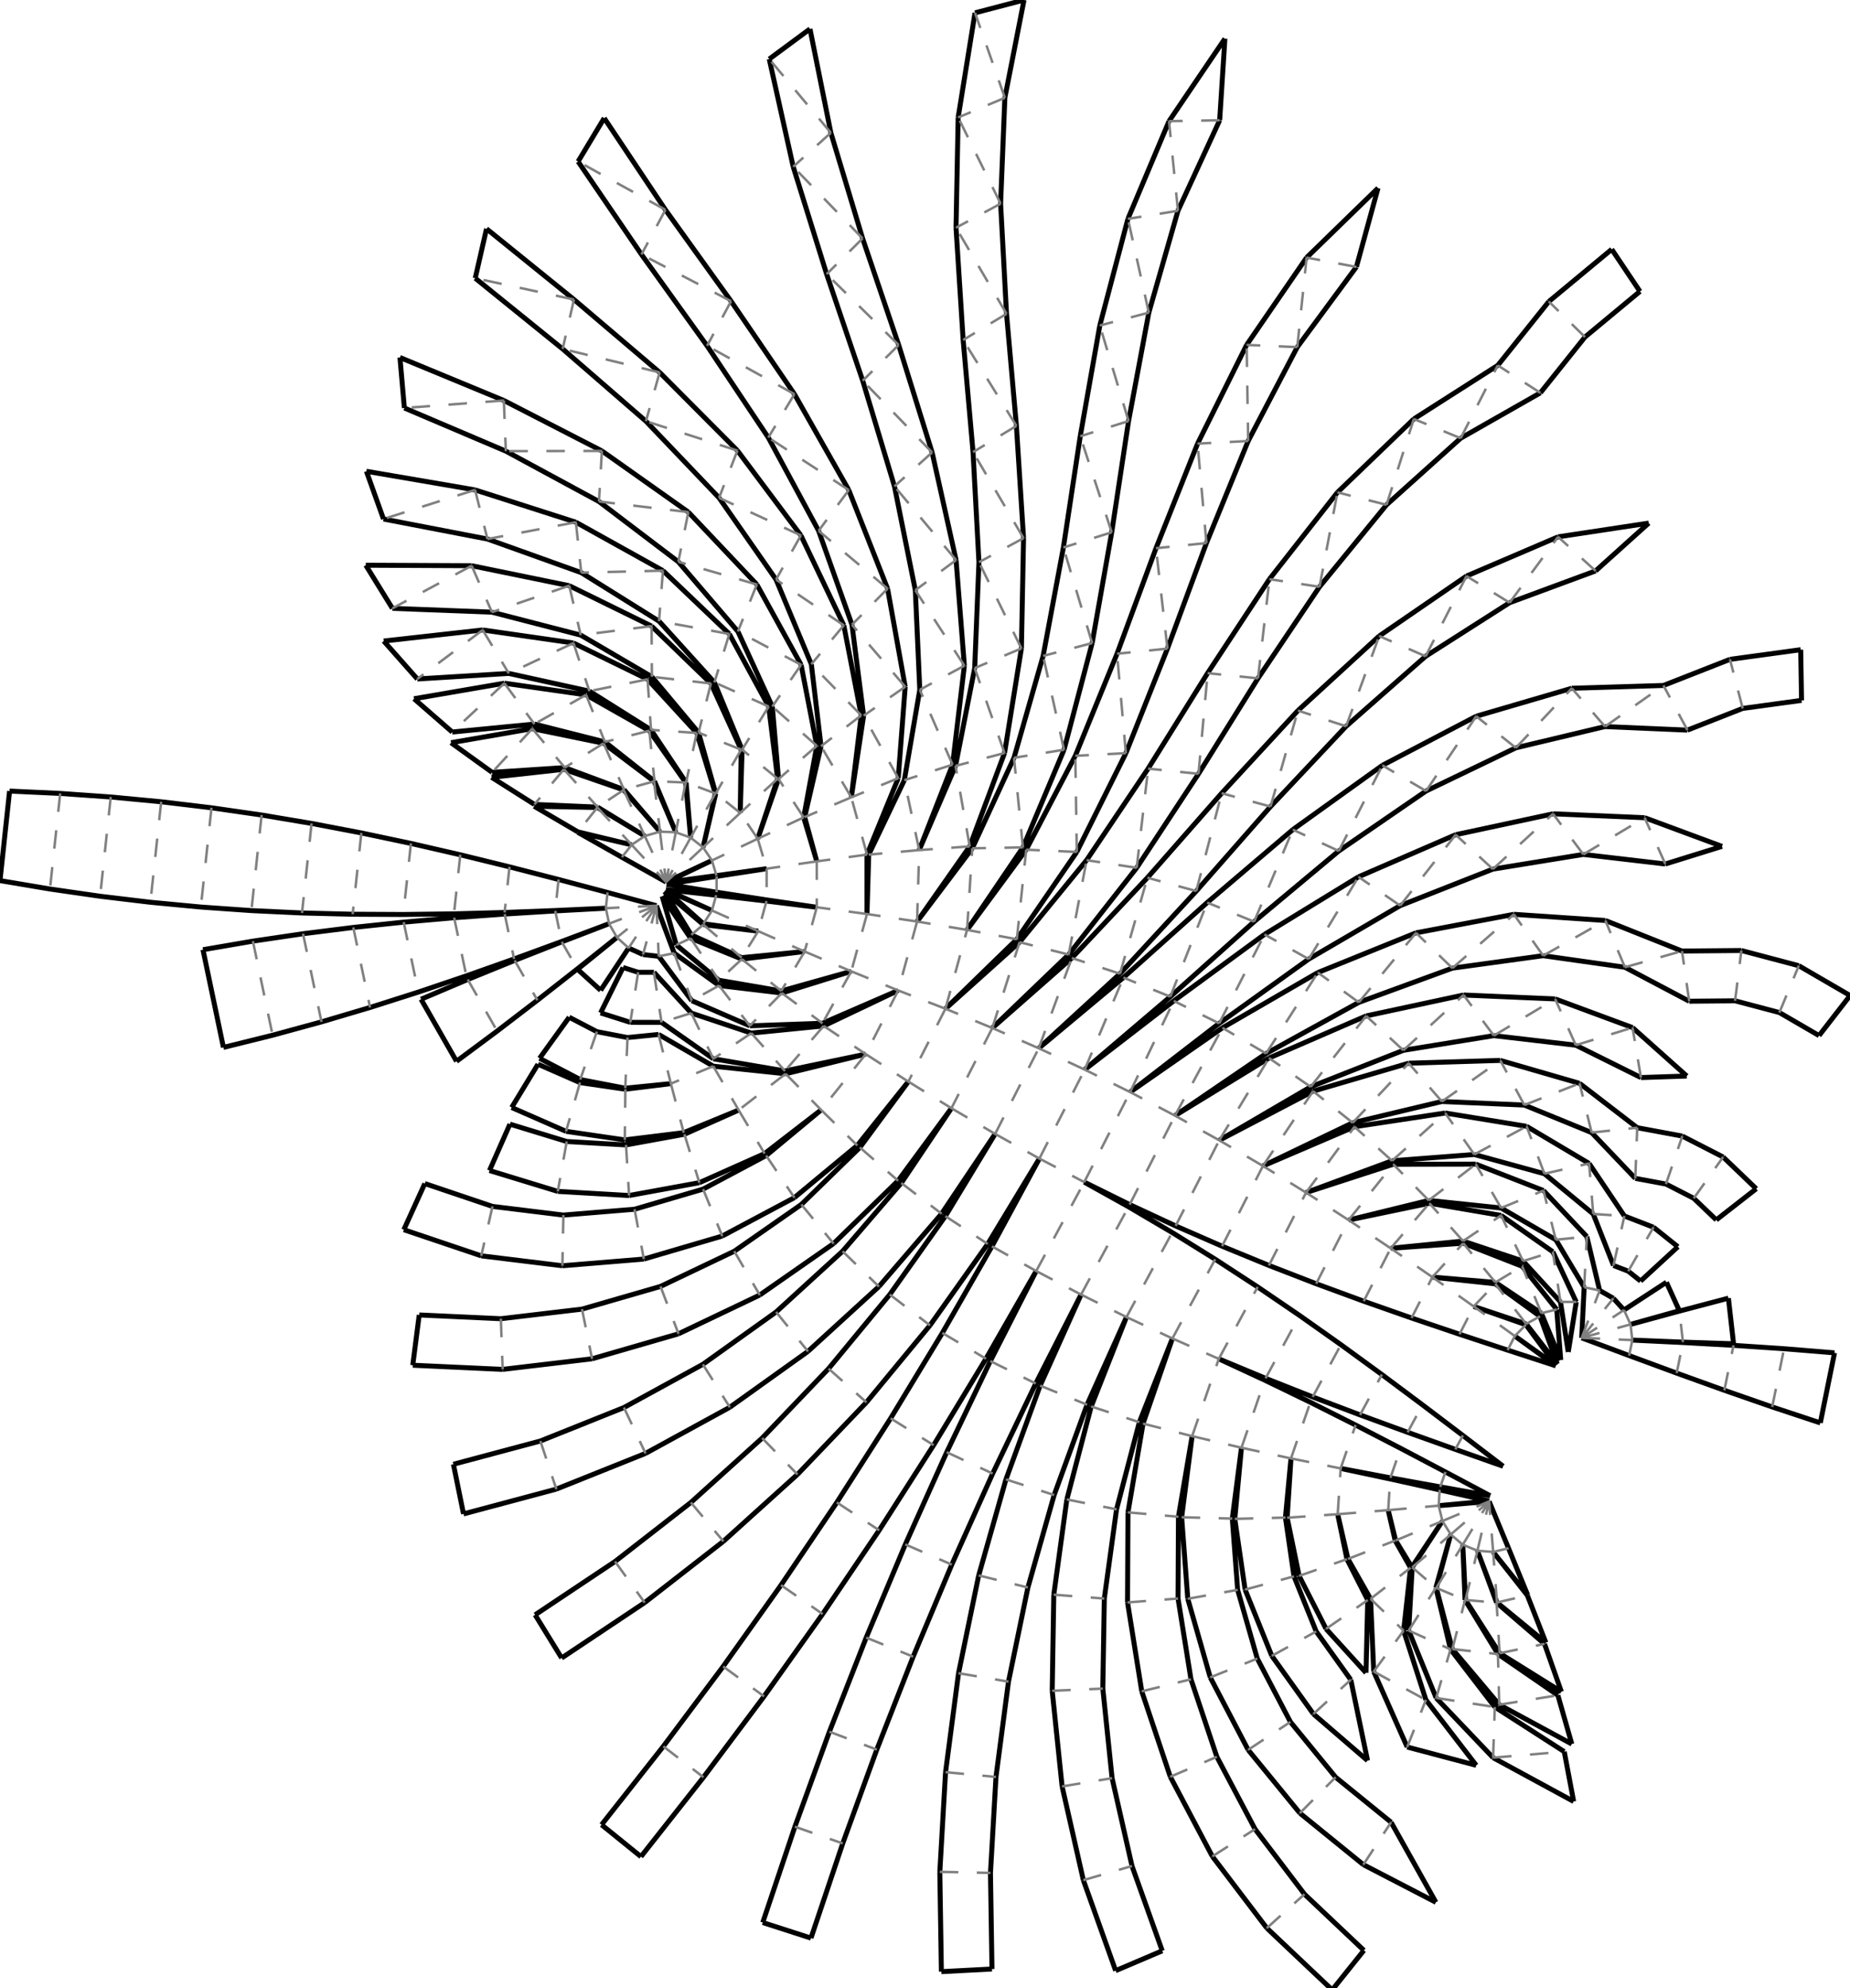 <?xml version="1.0"?>
<svg width="1146" height="1231" version="1.1" xmlns="http://www.w3.org/2000/svg" >
<defs>
<style type="text/css"><![CDATA[
.m {stroke:rgb(255,0,0);stroke-width:1.539;}
.v {stroke:rgb(0,0,255);stroke-width:1.539;}
.b {stroke:rgb(0,0,0);stroke-width:3.078;fill:white}
.n {stroke:rgb(128,128,128);stroke-width:1.539}
.t {stroke:rgb(0,128,0);stroke-width:1.539;}
.c {stroke:rgb(128,128,128);stroke-width:1.539;stroke-dasharray:11.46, 11.46;}
]]></style>
</defs>
<path fill="none" style="stroke:black;stroke-width:3.078;" d=" M 943.469 780.771 L 966.635 806.021 M 964.316 810.72 L 942.891 783.977 M 963.744 767.54 L 981.328 796.951 M 976.423 806.04 L 961.922 774.993 M 986.945 751.598 L 999.502 783.481 M 990.91 798.949 L 982.984 765.611 M 1024.28 759.806 L 1006.24 752.829 M 999.502 783.481 L 1008.63 787.013 M 1039.38 771.883 L 1024.28 759.806 M 1016.28 793.126 L 1039.38 771.883 M 1008.63 787.013 L 1016.28 793.126 M 1040.27 811.489 L 1032.28 793.879 M 1010.05 819.952 L 1040.27 811.489 M 1032.28 793.879 L 1006 811.037 M 1011.15 829.679 L 1042.51 830.938 M 1040.33 811.724 L 1010.05 819.952 M 1009.2 839.271 L 1038.64 850.13 M 1042.49 831.182 L 1011.15 829.679 M 946.153 987.751 L 924.952 960.831 M 924.952 960.831 L 946.362 987.585 M 946.362 987.585 L 934.469 958.542 M 927.069 992.218 L 915.192 960.075 M 915.192 960.075 L 927.318 992.125 M 907.536 990.588 L 906.14 956.35 M 906.14 956.35 L 907.802 990.577 M 889.456 983.02 L 898.676 950.017 M 898.676 950.017 L 889.712 983.091 M 864.541 953.728 L 874.586 970.25 M 874.586 970.25 L 893.526 941.693 M 893.526 941.693 L 874.809 970.396 M 859.929 934.949 L 864.541 953.728 M 891.822 922.418 L 861.177 915.653 M 895.387 911.308 L 867.621 896.681 M 861.316 914.961 L 892.196 920.561 M 906.185 888.719 L 881.173 869.764 M 871.974 886.772 L 901.529 897.329 M 904.123 826.055 L 933.928 835.884 M 912.902 808.826 L 945.404 819.683 M 945.233 820.18 L 912.902 808.826 M 926.325 793.95 L 954.8 813.013 M 953.975 814.955 L 926.242 794.828 M 929.858 747.893 L 963.744 767.54 M 961.922 774.993 L 929.86 752.491 M 956.713 726.692 L 986.945 751.598 M 982.984 765.611 L 956.133 737.093 M 985.953 701.203 L 1012.99 729.543 M 1006.24 752.829 L 984.396 720.318 M 1042.13 703.367 L 1014.2 698.182 M 1012.99 729.543 L 1032 733.072 M 1067.41 716.325 L 1042.13 703.367 M 1032 733.072 L 1049.21 741.892 M 1087.93 735.971 L 1067.41 716.325 M 1063.18 755.264 L 1087.93 735.971 M 1049.21 741.892 L 1063.18 755.264 M 1073.87 831.957 L 1070.68 803.729 M 1042.51 830.938 L 1073.87 831.957 M 1070.68 803.729 L 1040.33 811.724 M 1038.64 850.13 L 1068.17 860.763 M 1073.83 832.925 L 1042.49 831.182 M 956.765 1017.76 L 927.069 992.218 M 927.318 992.125 L 957.597 1016.97 M 957.597 1016.97 L 946.153 987.751 M 927.918 1024.04 L 907.536 990.588 M 907.802 990.577 L 928.952 1023.55 M 898.541 1021.12 L 889.456 983.02 M 889.712 983.091 L 899.676 1020.97 M 869.495 1009.55 L 873.786 970.619 M 874.809 970.396 L 872.617 1009.5 M 834.999 965.161 L 849.005 989.876 M 873.786 970.619 L 864.253 953.796 M 828.647 937.472 L 834.999 965.161 M 864.253 953.796 L 859.929 934.949 M 861.177 915.653 L 830.48 909.123 M 867.621 896.681 L 839.742 882.268 M 830.48 909.123 L 861.316 914.961 M 881.173 869.764 L 856.015 851.001 M 842.501 875.989 L 871.974 886.772 M 874.395 815.998 L 904.123 826.055 M 887.292 790.687 L 926.325 793.95 M 926.242 794.828 L 887.292 790.687 M 906.311 768.379 L 943.469 780.771 M 942.891 783.977 L 906.422 769.685 M 913.27 714.757 L 956.713 726.692 M 956.133 737.093 L 914.162 720.717 M 944.248 684.161 L 985.953 701.203 M 984.396 720.318 L 945.654 697.321 M 976.151 647.101 L 1016.5 667.141 M 1014.2 698.182 L 978.484 670.721 M 1006.55 598.846 L 1046.39 619.871 M 1016.5 667.141 L 1044.89 666.19 M 1044.89 666.19 L 1011.28 636.195 M 1078.71 588.478 L 1041.93 588.806 M 1046.39 619.871 L 1074.8 619.617 M 1114.27 597.885 L 1078.71 588.478 M 1074.8 619.617 L 1102.26 626.883 M 1146.07 616.357 L 1114.27 597.885 M 1126.83 641.151 L 1146.07 616.357 M 1102.26 626.883 L 1126.83 641.151 M 1068.17 860.763 L 1097.81 871.063 M 1105.14 835.021 L 1073.83 832.925 M 965.037 1049.57 L 927.918 1024.04 M 928.952 1023.55 L 967.197 1047.36 M 967.197 1047.36 L 956.765 1017.76 M 925.988 1056.85 L 898.541 1021.12 M 899.676 1020.97 L 928.724 1055.41 M 883.29 1052.44 L 869.495 1009.55 M 872.617 1009.5 L 889.642 1051.22 M 821.429 1008.45 L 846.178 1035.66 M 846.178 1035.66 L 847.254 990.617 M 849.005 989.876 L 850.97 1034.89 M 804.753 975.667 L 821.429 1008.45 M 847.254 990.617 L 834.374 965.297 M 797.339 939.642 L 804.753 975.667 M 834.374 965.297 L 828.647 937.472 M 799.712 902.939 L 797.339 939.642 M 839.742 882.268 L 811.704 868.169 M 856.015 851.001 L 830.648 832.523 M 813.152 864.874 L 842.501 875.989 M 844.781 805.608 L 874.395 815.998 M 861.479 772.836 L 906.311 768.379 M 906.422 769.685 L 861.479 772.836 M 885.051 743.196 L 929.858 747.893 M 929.86 752.491 L 885.445 744.937 M 893.184 681.959 L 944.248 684.161 M 945.654 697.321 L 895.211 689.09 M 925.384 641.178 L 976.151 647.101 M 978.484 670.721 L 929.386 656.519 M 955.942 591.679 L 1006.55 598.846 M 1011.28 636.195 L 963.346 618.448 M 980.823 528.99 L 1031.59 534.913 M 1041.93 588.806 L 994.45 569.888 M 994.239 449.831 L 1045.3 452.032 M 1031.59 534.913 L 1066.72 524.007 M 1066.72 524.007 L 1018.78 506.26 M 1071.63 408.222 L 1030.44 424.391 M 1045.3 452.032 L 1079.54 438.592 M 1115.47 402.24 L 1071.63 408.222 M 1115.98 433.619 L 1115.47 402.24 M 1079.54 438.592 L 1115.98 433.619 M 1127.61 880.931 L 1136.42 837.572 M 1097.81 871.063 L 1127.61 880.931 M 1136.42 837.572 L 1105.14 835.021 M 968.994 1084.47 L 925.988 1056.85 M 928.724 1055.41 L 973.671 1079.74 M 973.671 1079.74 L 965.037 1049.57 M 871.697 1081.61 L 914.467 1092.94 M 914.467 1092.94 L 883.29 1052.44 M 889.642 1051.22 L 924.906 1088.21 M 813.603 1061.15 L 847.142 1090.01 M 847.142 1090.01 L 836.758 1039.96 M 850.97 1034.89 L 871.697 1081.61 M 787.831 1025.18 L 813.603 1061.15 M 836.758 1039.96 L 815.335 1010.06 M 771.284 984.144 L 787.831 1025.18 M 815.335 1010.06 L 801.58 975.953 M 764.899 940.361 L 771.284 984.144 M 801.58 975.953 L 796.272 939.558 M 769.036 896.308 L 764.899 940.361 M 796.272 939.558 L 799.712 902.939 M 811.704 868.169 L 783.463 854.48 M 830.648 832.523 L 805.016 814.415 M 783.967 853.334 L 813.152 864.874 M 815.322 794.787 L 844.781 805.608 M 835.409 755.363 L 885.051 743.196 M 885.445 744.937 L 835.409 755.363 M 862.309 718.674 L 913.27 714.757 M 914.162 720.717 L 863.051 720.814 M 869.33 650.277 L 925.384 641.178 M 929.386 656.519 L 872.624 658.248 M 899.681 599.4 L 955.942 591.679 M 963.346 618.448 L 906.61 616.029 M 924.769 538.089 L 980.823 528.99 M 994.45 569.888 L 937.79 566.077 M 938.999 462.997 L 994.239 449.831 M 1018.78 506.26 L 962.049 503.841 M 935.138 373.136 L 988.409 353.462 M 1030.44 424.391 L 973.679 426.119 M 904.835 271.308 L 954.188 243.218 M 988.409 353.462 L 1021.31 323.878 M 1021.31 323.878 L 965.163 332.378 M 959.443 186.674 L 927.817 226.203 M 954.188 243.218 L 981.83 208.668 M 998.406 154.354 L 959.443 186.674 M 1015.88 180.419 L 998.406 154.354 M 981.83 208.668 L 1015.88 180.419 M 844.528 1154.44 L 889.474 1177.73 M 889.474 1177.73 L 861.724 1128.19 M 924.906 1088.21 L 974.813 1115.31 M 974.813 1115.31 L 968.994 1084.47 M 805.218 1122.54 L 844.528 1154.44 M 861.724 1128.19 L 827.366 1100.31 M 773.167 1083.36 L 805.218 1122.54 M 827.366 1100.31 L 799.352 1066.06 M 749.698 1038.5 L 773.167 1083.36 M 799.352 1066.06 L 778.84 1026.85 M 735.781 989.829 L 749.698 1038.5 M 778.84 1026.85 L 766.676 984.311 M 731.99 939.348 L 735.781 989.829 M 766.676 984.311 L 763.363 940.189 M 738.482 889.143 L 731.99 939.348 M 763.363 940.189 L 769.036 896.308 M 783.463 854.48 L 754.988 841.286 M 805.016 814.415 L 779.07 796.758 M 754.988 841.286 L 783.967 853.334 M 786.056 783.454 L 815.322 794.787 M 809.038 738.348 L 862.309 718.674 M 863.051 720.814 L 809.038 738.348 M 837.944 695.126 L 893.184 681.959 M 895.211 689.09 L 839.063 697.59 M 841.73 620.59 L 899.681 599.4 M 906.61 616.029 L 846.28 628.979 M 867.356 560.696 L 924.769 538.089 M 937.79 566.077 L 877.161 577.542 M 883.389 489.734 L 938.999 462.997 M 962.049 503.841 L 901.719 516.791 M 883.122 406.327 L 935.138 373.136 M 973.679 426.119 L 914.456 443.438 M 858.921 312.531 L 904.835 271.308 M 965.163 332.378 L 908.433 356.651 M 803.603 214.915 L 840.236 165.263 M 927.817 226.203 L 875.801 259.394 M 729.694 130.497 L 755.534 74.464 M 840.236 165.263 L 853.626 116.442 M 853.626 116.442 L 809.393 159.463 M 622.471 60.551 L 634.344 0 M 634.344 0 L 603.985 7.951 M 755.534 74.464 L 758.78 23.945 M 758.78 23.945 L 724.156 75.019 M 784.732 1193.7 L 825.247 1232 M 844.871 1207.51 L 808.084 1172.73 M 825.247 1232 L 844.871 1207.51 M 750.999 1149.31 L 784.732 1193.7 M 808.084 1172.73 L 777.455 1132.43 M 724.949 1100.02 L 750.999 1149.31 M 777.455 1132.43 L 753.802 1087.67 M 707.278 1047.14 L 724.949 1100.02 M 753.802 1087.67 L 737.757 1039.66 M 698.459 992.086 L 707.278 1047.14 M 737.757 1039.66 L 729.75 989.672 M 698.728 936.333 L 698.459 992.086 M 729.75 989.672 L 729.994 939.049 M 708.076 881.369 L 698.728 936.333 M 729.994 939.049 L 738.482 889.143 M 726.255 828.662 L 708.076 881.369 M 779.07 796.758 L 752.778 779.622 M 757.022 771.539 L 786.056 783.454 M 782.334 721.862 L 837.944 695.126 M 839.063 697.59 L 782.334 721.862 M 811.917 672.884 L 869.33 650.277 M 872.624 658.248 L 813.401 675.567 M 810.712 593.778 L 867.356 560.696 M 877.161 577.542 L 816.348 602.133 M 829.311 526.863 L 883.389 489.734 M 901.719 516.791 L 841.528 542.867 M 833.869 449.653 L 883.122 406.327 M 914.456 443.438 L 856.329 473.838 M 817.386 363.302 L 858.921 312.531 M 908.433 356.651 L 854.356 393.779 M 773.187 273.034 L 803.603 214.915 M 875.801 259.394 L 828.495 304.837 M 711.655 193.564 L 729.694 130.497 M 809.393 159.463 L 772.249 213.53 M 619.84 126.095 L 622.471 60.551 M 724.156 75.019 L 698.708 135.478 M 514.683 82.223 L 501.757 17.913 M 501.757 17.913 L 476.516 36.563 M 603.985 7.951 L 593.539 72.711 M 0 545.199 L 30.949 550.404 M 5.938 489.762 L 0 545.199 M 37.288 491.231 L 5.938 489.762 M 671.09 1164.03 L 691.095 1220.08 M 719.968 1207.78 L 701.227 1155.27 M 691.095 1220.08 L 719.968 1207.78 M 657.928 1105.99 L 671.09 1164.03 M 701.227 1155.27 L 688.895 1100.89 M 651.796 1046.8 L 657.928 1105.99 M 688.895 1100.89 L 683.151 1045.44 M 652.783 987.293 L 651.796 1046.8 M 683.151 1045.44 L 684.075 989.691 M 660.874 928.335 L 652.783 987.293 M 684.075 989.691 L 691.655 934.455 M 675.954 870.766 L 660.874 928.335 M 691.655 934.455 L 705.783 880.521 M 697.806 815.412 L 675.954 870.766 M 705.783 880.521 L 726.255 828.662 M 752.778 779.622 L 726.116 763.066 M 728.256 758.991 L 757.022 771.539 M 755.274 705.966 L 811.917 672.884 M 813.401 675.567 L 755.274 705.966 M 784.292 652.273 L 841.73 620.59 M 846.28 628.979 L 786.089 655.055 M 776.882 570.614 L 829.311 526.863 M 841.528 542.867 L 783.288 578.519 M 787.045 499.356 L 833.869 449.653 M 856.329 473.838 L 800.846 513.645 M 779.286 419.971 L 817.386 363.302 M 854.356 393.779 L 804.029 439.932 M 747.329 336.234 L 773.187 273.034 M 828.495 304.837 L 786.36 358.574 M 699.105 260.687 L 711.655 193.564 M 772.249 213.53 L 741.847 274.675 M 623.501 194.282 L 619.84 126.095 M 698.708 135.478 L 681.293 201.506 M 534.348 147.616 L 514.683 82.223 M 593.539 72.711 L 592.213 140.983 M 412.204 129.899 L 374.283 73.111 M 374.283 73.111 L 358.11 100.007 M 476.516 36.563 L 491.355 103.217 M 30.949 550.404 L 62.011 554.884 M 68.594 493.432 L 37.288 491.231 M 582.179 1158.89 L 583.143 1220.68 M 614.484 1219.05 L 613.556 1159.54 M 583.143 1220.68 L 614.484 1219.05 M 585.728 1097.18 L 582.179 1158.89 M 613.556 1159.54 L 616.973 1100.13 M 593.772 1035.91 L 585.728 1097.18 M 616.973 1100.13 L 624.719 1041.13 M 606.266 975.38 L 593.772 1035.91 M 624.719 1041.13 L 636.75 982.843 M 623.145 915.926 L 606.266 975.38 M 636.75 982.843 L 653.003 925.594 M 644.319 857.863 L 623.145 915.926 M 653.003 925.594 L 673.391 869.684 M 669.674 801.5 L 644.319 857.863 M 673.391 869.684 L 697.806 815.412 M 726.116 763.066 L 699.075 747.138 M 699.791 745.774 L 728.256 758.991 M 727.85 690.706 L 784.292 652.273 M 786.089 655.055 L 727.85 690.706 M 755.23 633.586 L 810.712 593.778 M 816.348 602.133 L 757.251 636.345 M 741.053 551.672 L 787.045 499.356 M 800.846 513.645 L 747.807 558.801 M 742.432 479.08 L 779.286 419.971 M 804.029 439.932 L 756.766 491.103 M 723.184 401.574 L 747.329 336.234 M 786.36 358.574 L 748.067 416.761 M 688.667 329.558 L 699.105 260.687 M 741.847 274.675 L 716.105 339.402 M 629.626 263.67 L 623.501 194.282 M 681.293 201.506 L 669.167 270.1 M 556.691 213.593 L 534.348 147.616 M 592.213 140.983 L 596.633 210.501 M 452.857 186.463 L 412.204 129.899 M 491.355 103.217 L 512.072 169.723 M 355.546 185.446 L 301.384 141.643 M 301.384 141.643 L 294.382 172.235 M 358.11 100.007 L 397.363 157.552 M 62.011 554.884 L 93.173 558.609 M 99.838 496.391 L 68.594 493.432 M 492.41 1130.95 L 472.491 1190.27 M 502.363 1199.9 L 522.036 1141.31 M 472.491 1190.27 L 502.363 1199.9 M 513.778 1072.14 L 492.41 1130.95 M 522.036 1141.31 L 543.141 1083.22 M 536.583 1013.87 L 513.778 1072.14 M 543.141 1083.22 L 565.666 1025.67 M 560.812 956.178 L 536.583 1013.87 M 565.666 1025.67 L 589.596 968.684 M 586.449 899.098 L 560.812 956.178 M 589.596 968.684 L 614.918 912.306 M 613.48 842.664 L 586.449 899.098 M 614.918 912.306 L 641.616 856.567 M 641.888 786.91 L 613.48 842.664 M 641.616 856.567 L 669.674 801.5 M 699.075 747.138 L 671.656 731.87 M 671.656 731.87 L 699.791 745.774 M 700.063 676.116 L 755.23 633.586 M 757.251 636.345 L 700.063 676.116 M 724.967 617.058 L 776.882 570.614 M 783.288 578.519 L 727.094 619.682 M 756.766 491.103 L 710.774 543.418 M 704.138 537.268 L 742.432 479.08 M 748.067 416.761 L 711.213 475.871 M 697.442 466.301 L 723.184 401.574 M 716.105 339.402 L 691.96 404.741 M 676.54 398.152 L 688.667 329.558 M 669.167 270.1 L 658.728 338.971 M 634.046 333.187 L 629.626 263.67 M 596.633 210.501 L 602.758 279.889 M 577.407 280.099 L 556.691 213.593 M 512.072 169.723 L 534.415 235.7 M 492.109 244.008 L 452.857 186.463 M 397.363 157.552 L 438.016 214.116 M 408.615 230.566 L 355.546 185.446 M 294.382 172.235 L 348.544 216.039 M 312.12 247.948 L 247.747 221.334 M 247.747 221.334 L 250.492 252.597 M 131 500.117 L 99.838 496.391 M 93.173 558.609 L 124.417 561.569 M 397.043 1149.47 L 435.784 1100.33 M 372.638 1129.74 L 397.043 1149.47 M 410.901 1081.2 L 372.638 1129.74 M 435.784 1100.33 L 473.306 1050.25 M 447.962 1031.74 L 410.901 1081.2 M 473.306 1050.25 L 509.588 999.271 M 483.798 981.389 L 447.962 1031.74 M 509.588 999.271 L 544.609 947.415 M 518.387 930.171 L 483.798 981.389 M 544.609 947.415 L 578.345 894.715 M 551.708 878.12 L 518.387 930.171 M 578.345 894.715 L 610.778 841.202 M 583.742 825.266 L 551.708 878.12 M 610.778 841.202 L 641.888 786.91 M 614.468 771.642 L 583.742 825.266 M 643.87 717.28 L 614.468 771.642 M 727.094 619.682 L 671.928 662.213 M 671.928 662.213 L 724.967 617.058 M 747.807 558.801 L 695.892 605.245 M 693.79 602.842 L 741.053 551.672 M 711.213 475.871 L 673.112 532.539 M 667.04 527.445 L 697.442 466.301 M 691.96 404.741 L 666.102 467.941 M 659.125 464.18 L 676.54 398.152 M 658.728 338.971 L 646.178 406.094 M 632.72 401.46 L 634.046 333.187 M 602.758 279.889 L 606.419 348.076 M 592.247 346.753 L 577.407 280.099 M 534.415 235.7 L 554.079 301.093 M 525.784 303.413 L 492.109 244.008 M 438.016 214.116 L 475.937 270.904 M 456.798 278.954 L 408.615 230.566 M 348.544 216.039 L 400.129 260.781 M 372.848 279.175 L 312.12 247.948 M 250.492 252.597 L 313.337 279.308 M 294.272 303.303 L 226.965 291.781 M 226.965 291.781 L 237.555 321.324 M 162.062 504.597 L 131 500.117 M 124.417 561.569 L 155.723 563.77 M 125.736 587.986 L 138.406 648.477 M 156.667 582.678 L 125.736 587.986 M 138.406 648.477 L 168.867 640.925 M 347.927 1026.5 L 399.345 992.213 M 331.479 999.776 L 347.927 1026.5 M 380.989 966.757 L 331.479 999.776 M 399.345 992.213 L 448.122 954.26 M 427.958 930.211 L 380.989 966.757 M 448.122 954.26 L 493.999 912.848 M 472.133 890.335 L 427.958 930.211 M 493.999 912.848 L 536.731 868.198 M 513.281 847.341 L 472.133 890.335 M 536.731 868.198 L 576.091 820.548 M 551.18 801.459 L 513.281 847.341 M 576.091 820.548 L 611.867 770.153 M 585.63 752.932 L 551.18 801.459 M 611.867 770.153 L 643.87 717.28 M 616.445 702.021 L 585.63 752.932 M 695.892 605.245 L 643.463 648.996 M 643.463 648.996 L 693.79 602.842 M 710.774 543.418 L 663.95 593.122 M 662.003 591.004 L 704.138 537.268 M 666.102 467.941 L 635.687 526.06 M 633.678 524.639 L 659.125 464.18 M 646.178 406.094 L 628.139 469.161 M 622.274 466.22 L 632.72 401.46 M 606.419 348.076 L 603.788 413.62 M 597.394 412.147 L 592.247 346.753 M 554.079 301.093 L 567.006 365.403 M 549.823 364.446 L 525.784 303.413 M 475.937 270.904 L 507.098 328.627 M 496.117 331.46 L 456.798 278.954 M 400.129 260.781 L 445.442 308.212 M 426.408 317.046 L 372.848 279.175 M 313.337 279.308 L 371.039 310.507 M 356.741 323.316 L 294.272 303.303 M 237.555 321.324 L 301.968 333.728 M 292.183 350.245 L 226.587 349.941 M 226.587 349.941 L 243.076 376.644 M 193.011 509.802 L 162.062 504.597 M 155.723 563.77 L 187.073 565.238 M 187.714 578.095 L 156.667 582.678 M 168.867 640.925 L 199.144 632.664 M 287.136 937.295 L 344.632 921.941 M 280.868 906.543 L 287.136 937.295 M 334.735 892.159 L 280.868 906.543 M 344.632 921.941 L 399.882 899.825 M 386.495 871.44 L 334.735 892.159 M 399.882 899.825 L 452.092 871.265 M 435.409 844.683 L 386.495 871.44 M 452.092 871.265 L 500.514 836.67 M 480.774 812.272 L 435.409 844.683 M 500.514 836.67 L 544.455 796.535 M 521.941 774.671 L 480.774 812.272 M 544.455 796.535 L 583.284 751.437 M 558.318 732.42 L 521.941 774.671 M 583.284 751.437 L 616.445 702.021 M 589.385 686.124 L 558.318 732.42 M 663.95 593.122 L 614.697 636.447 M 614.697 636.447 L 662.003 591.004 M 673.112 532.539 L 631.577 583.31 M 629.896 581.512 L 667.04 527.445 M 628.139 469.161 L 602.299 525.194 M 600.695 524.027 L 622.274 466.22 M 603.788 413.62 L 591.915 474.171 M 590.081 473.416 L 597.394 412.147 M 567.006 365.403 L 569.772 427.045 M 560.739 425.177 L 549.823 364.446 M 507.098 328.627 L 527.762 386.768 M 522.7 387.144 L 496.117 331.46 M 445.442 308.212 L 480.742 358.82 M 468.827 361.857 L 426.408 317.046 M 371.039 310.507 L 420.192 347.808 M 410.67 353.299 L 356.741 323.316 M 301.968 333.728 L 360.062 354.524 M 352.633 362.624 L 292.183 350.245 M 243.076 376.644 L 304.734 379.009 M 299.034 390.026 L 237.711 396.872 M 237.711 396.872 L 258.513 420.371 M 223.838 515.684 L 193.011 509.802 M 187.073 565.238 L 218.446 566.019 M 218.854 574.193 L 187.714 578.095 M 199.144 632.664 L 229.233 623.741 M 255.684 845.238 L 311.379 847.804 M 259.686 814.111 L 255.684 845.238 M 310.256 816.441 L 259.686 814.111 M 311.379 847.804 L 366.747 841.262 M 360.53 810.501 L 310.256 816.441 M 366.747 841.262 L 420.31 825.786 M 409.164 796.449 L 360.53 810.501 M 420.31 825.786 L 470.636 801.79 M 454.858 774.661 L 409.164 796.449 M 470.636 801.79 L 516.379 769.915 M 496.392 745.719 L 454.858 774.661 M 516.379 769.915 L 556.318 731.014 M 532.656 710.397 L 496.392 745.719 M 556.318 731.014 L 589.385 686.124 M 562.681 669.639 L 532.656 710.397 M 631.577 583.31 L 585.663 624.533 M 585.663 624.533 L 629.896 581.512 M 635.687 526.06 L 599.053 575.713 M 599.053 575.713 L 633.678 524.639 M 591.915 474.171 L 569.394 526.302 M 569.394 526.302 L 590.081 473.416 M 569.772 427.045 L 560.203 483.021 M 556.415 481.8 L 560.739 425.177 M 527.762 386.768 L 534.973 443.096 M 533.5 442.895 L 522.7 387.144 M 480.742 358.82 L 502.589 411.237 M 496.247 411.585 L 468.827 361.857 M 420.192 347.808 L 457.099 390.967 M 451.775 392.482 L 410.67 353.299 M 360.062 354.524 L 408.238 384.589 M 403.616 387.634 L 352.633 362.624 M 304.734 379.009 L 359.721 393.197 M 355.243 398.112 L 299.034 390.026 M 258.513 420.371 L 315.196 416.928 M 312.45 422.983 L 256.484 432.608 M 256.484 432.608 L 280.149 453.221 M 254.542 522.179 L 223.838 515.684 M 218.446 566.019 L 249.83 566.174 M 250.066 570.913 L 218.854 574.193 M 229.233 623.741 L 259.137 614.22 M 250.152 761.333 L 298.121 777.509 M 263.15 732.767 L 250.152 761.333 M 305.076 746.906 L 263.15 732.767 M 298.121 777.509 L 348.37 783.655 M 348.995 752.277 L 305.076 746.906 M 348.37 783.655 L 398.824 779.516 M 393.094 748.66 L 348.995 752.277 M 398.824 779.516 L 447.4 765.264 M 435.55 736.203 L 393.094 748.66 M 447.4 765.264 L 492.092 741.487 M 474.613 715.422 L 435.55 736.203 M 492.092 741.487 L 531.055 709.168 M 508.668 687.173 L 474.613 715.422 M 531.055 709.168 L 562.681 669.639 M 602.299 525.194 L 568.101 570.529 M 568.101 570.529 L 600.695 524.027 M 560.203 483.021 L 538.137 529.123 M 537.067 529.107 L 556.415 481.8 M 534.973 443.096 L 527.348 493.635 M 527.348 493.635 L 533.5 442.895 M 502.589 411.237 L 508.597 461.994 M 505.996 461.758 L 496.247 411.585 M 457.099 390.967 L 478.424 437.416 M 476.159 437.401 L 451.775 392.482 M 408.238 384.589 L 442.543 422.477 M 440.378 423.143 L 403.616 387.634 M 359.721 393.197 L 403.83 419.017 M 401.156 420.567 L 355.243 398.112 M 315.196 416.928 L 365.115 427.902 M 363.049 430.201 L 312.45 422.983 M 280.149 453.221 L 331.021 448.282 M 329.763 451.106 L 279.402 459.828 M 279.402 459.828 L 304.864 478.176 M 285.128 529.21 L 254.542 522.179 M 249.83 566.174 L 281.211 565.781 M 281.331 568.179 L 250.066 570.913 M 259.137 614.22 L 288.871 604.178 M 260.822 618.656 L 282.794 657.061 M 289.723 606.422 L 260.822 618.656 M 282.794 657.061 L 307.988 638.347 M 303.213 724.686 L 345.53 737.608 M 315.883 695.974 L 303.213 724.686 M 351.06 706.715 L 315.883 695.974 M 345.53 737.608 L 389.703 740.167 M 387.778 708.842 L 351.06 706.715 M 389.703 740.167 L 433.229 732.22 M 423.96 702.236 L 387.778 708.842 M 433.229 732.22 L 473.647 714.215 M 457.557 687.27 L 423.96 702.236 M 473.647 714.215 L 508.668 687.173 M 536.31 652.624 L 486.669 664.791 M 486.274 663.05 L 536.31 652.624 M 556.397 613.2 L 510.24 635.151 M 509.502 633.525 L 556.397 613.2 M 538.137 529.123 L 537.062 565.887 M 498.457 505.891 L 505.964 533.289 M 508.597 461.994 L 498.457 505.891 M 497.842 506.067 L 505.996 461.758 M 478.424 437.416 L 482.274 482.305 M 481.705 482.111 L 476.159 437.401 M 442.543 422.477 L 459.712 464.13 M 459.111 464.116 L 440.378 423.143 M 403.83 419.017 L 432.73 453.58 M 431.602 453.776 L 401.156 420.567 M 365.115 427.902 L 403.257 451.88 M 402.245 452.414 L 363.049 430.201 M 331.021 448.282 L 374.695 459.343 M 373.896 460.164 L 329.763 451.106 M 304.864 478.176 L 349.821 475.243 M 349.314 476.27 L 304.537 481.249 M 304.537 481.249 L 331.056 498.033 M 315.609 536.685 L 285.128 529.21 M 281.211 565.781 L 312.583 564.932 M 312.631 565.9 L 281.331 568.179 M 288.871 604.178 L 318.455 593.704 M 318.799 594.611 L 289.723 606.422 M 307.988 638.347 L 332.906 619.268 M 316.949 685.672 L 350.641 700.424 M 333.259 658.86 L 316.949 685.672 M 359.281 670.254 L 333.259 658.86 M 350.641 700.424 L 387.034 705.744 M 387.391 674.362 L 359.281 670.254 M 387.034 705.744 L 423.539 701.252 M 415.586 670.893 L 387.391 674.362 M 423.539 701.252 L 457.557 687.27 M 486.669 664.791 L 441.861 660.093 M 441.859 655.496 L 486.274 663.05 M 510.24 635.151 L 465.408 639.607 M 464.476 635.105 L 509.502 633.525 M 527.334 601.357 L 484.328 614.784 M 483.956 613.528 L 527.334 601.357 M 537.062 565.887 L 537.067 529.107 M 505.964 533.289 L 497.842 506.067 M 482.274 482.305 L 469.381 519.291 M 469.381 519.291 L 481.705 482.111 M 459.712 464.13 L 458.537 503.282 M 458.537 503.282 L 459.111 464.116 M 432.73 453.58 L 443.381 491.273 M 443.122 491.213 L 431.602 453.776 M 403.257 451.88 L 425.004 484.459 M 424.738 484.481 L 402.245 452.414 M 374.695 459.343 L 405.42 483.637 M 405.175 483.741 L 373.896 460.164 M 349.821 475.243 L 386.536 488.889 M 386.335 489.063 L 349.314 476.27 M 331.056 498.033 L 370.189 499.703 M 370.051 499.931 L 330.889 499.166 M 330.889 499.166 L 357.969 515.028 M 346.003 544.503 L 315.609 536.685 M 312.583 564.932 L 343.944 563.729 M 343.956 563.973 L 312.631 565.9 M 318.455 593.704 L 347.92 582.899 M 348.007 583.127 L 318.799 594.611 M 332.906 619.268 L 357.609 599.911 M 334.229 655.233 L 359.424 668.357 M 352.598 629.787 L 334.229 655.233 M 369.748 638.72 L 352.598 629.787 M 359.424 668.357 L 387.32 673.727 M 388.735 642.375 L 369.748 638.72 M 387.32 673.727 L 415.586 670.893 M 407.975 640.446 L 388.735 642.375 M 441.861 660.093 L 407.975 640.446 M 409.798 632.994 L 441.859 655.496 M 465.408 639.607 L 428.251 627.216 M 428.529 619.548 L 464.476 635.105 M 484.328 614.784 L 445.433 610.159 M 445.351 606.903 L 483.956 613.528 M 498.446 589.093 L 459.558 593.787 M 459.463 592.91 L 498.446 589.093 M 505.96 561.697 L 474.812 557.857 M 474.906 557.157 L 505.96 561.697 M 443.82 542.114 L 474.909 537.821 M 443.381 491.273 L 435.532 524.629 M 435.532 524.629 L 443.122 491.213 M 425.004 484.459 L 427.813 518.61 M 427.813 518.61 L 424.738 484.481 M 405.42 483.637 L 418.615 515.262 M 418.615 515.262 L 405.175 483.741 M 386.536 488.889 L 408.832 514.91 M 408.832 514.91 L 386.335 489.063 M 370.189 499.703 L 399.417 517.59 M 399.417 517.59 L 370.051 499.931 M 357.969 515.028 L 391.286 523.04 M 391.286 523.04 L 357.908 515.287 M 357.908 515.287 L 385.229 530.73 M 376.337 552.553 L 346.003 544.503 M 343.944 563.729 L 375.294 562.286 M 375.294 562.286 L 343.956 563.973 M 347.92 582.899 L 377.301 571.867 M 377.301 571.867 L 348.007 583.127 M 357.609 599.911 L 382.162 580.364 M 357.761 600.101 L 372.067 613.11 M 382.162 580.364 L 357.761 600.101 M 372.067 613.11 L 389.404 586.949 M 372.031 627.106 L 390.461 632.956 M 385.966 598.985 L 372.031 627.106 M 395.296 601.947 L 385.966 598.985 M 390.461 632.956 L 409.798 632.994 M 405.084 601.966 L 395.296 601.947 M 428.251 627.216 L 405.084 601.966 M 408.05 592.074 L 428.529 619.548 M 445.433 610.159 L 417.641 590.114 M 418.962 585.043 L 445.351 606.903 M 459.558 593.787 L 427.818 580.873 M 428.234 578.805 L 459.463 592.91 M 469.697 576.505 L 435.672 572.442 M 435.738 571.921 L 469.697 576.505 M 474.812 557.857 L 443.635 554.256 M 443.888 552.379 L 474.906 557.157 M 474.909 537.821 L 443.89 542.59 M 966.822 842.003 L 964.316 810.72 M 954.8 813.013 L 966.822 842.003 M 971.468 837.03 L 976.423 806.04 M 966.635 806.021 L 971.468 837.03 M 981.328 796.951 L 979.793 828.298 M 999.412 803.801 L 990.91 798.949 M 1006 811.037 L 999.412 803.801 M 979.793 828.298 L 1009.2 839.271 M 934.469 958.542 L 922.463 929.546 M 922.463 929.546 L 891.191 932.187 M 922.442 929.303 L 891.822 922.418 M 891.191 932.187 L 922.442 929.303 M 923.097 926.042 L 895.387 911.308 M 892.196 920.561 L 923.097 926.042 M 931.124 907.771 L 906.185 888.719 M 901.529 897.329 L 931.124 907.771 M 963.771 845.596 L 938.372 827.162 M 933.928 835.884 L 963.771 845.596 M 963.914 845.398 L 945.233 820.18 M 938.372 827.162 L 963.914 845.398 M 945.404 819.683 L 964.662 844.463 M 964.662 844.463 L 953.975 814.955 M 441.022 532.734 L 412.715 546.286 M 412.715 546.286 L 443.82 542.114 M 412.611 546.066 L 441.022 532.734 M 385.229 530.73 L 412.611 546.066 M 406.639 560.722 L 376.337 552.553 M 389.404 586.949 L 398.323 590.984 M 398.323 590.984 L 408.05 592.074 M 417.641 590.114 L 406.639 560.722 M 427.818 580.873 L 410.184 554.912 M 410.184 554.912 L 418.962 585.043 M 435.672 572.442 L 411.802 552.067 M 411.802 552.067 L 428.234 578.805 M 441.046 563.696 L 412.346 550.999 M 412.346 550.999 L 435.738 571.921 M 443.635 554.256 L 412.445 550.776 M 412.445 550.776 L 441.046 563.696 M 412.889 547.48 L 443.888 552.379 M 443.89 542.59 L 412.889 547.48" />
<path fill="none" class="c" d=" M 643.463 648.996 L 614.697 636.447 M 614.697 636.447 L 589.385 686.124 M 643.463 648.996 L 663.95 593.122 M 562.681 669.639 L 589.385 686.124 M 614.697 636.447 L 585.663 624.533 M 585.663 624.533 L 562.681 669.639 M 614.697 636.447 L 631.577 583.31 M 536.31 652.624 L 562.681 669.639 M 585.663 624.533 L 556.397 613.2 M 556.397 613.2 L 536.31 652.624 M 585.663 624.533 L 599.053 575.713 M 599.053 575.713 L 568.101 570.529 M 568.101 570.529 L 556.397 613.2 M 599.053 575.713 L 602.299 525.194 M 510.24 635.151 L 536.31 652.624 M 527.334 601.357 L 556.397 613.2 M 568.101 570.529 L 537.062 565.887 M 537.062 565.887 L 527.334 601.357 M 568.101 570.529 L 569.394 526.302 M 569.394 526.302 L 538.137 529.123 M 498.446 589.093 L 527.334 601.357 M 537.062 565.887 L 505.96 561.697 M 505.96 561.697 L 498.446 589.093 M 537.067 529.107 L 505.964 533.289 M 505.964 533.289 L 505.96 561.697 M 469.697 576.505 L 498.446 589.093 M 474.812 557.857 L 469.697 576.505 M 505.964 533.289 L 474.909 537.821 M 474.909 537.821 L 474.906 557.157 M 441.046 563.696 L 469.697 576.505 M 443.635 554.256 L 441.046 563.696 M 443.89 542.59 L 443.888 552.379 M 616.445 702.021 L 643.463 648.996 M 693.79 602.842 L 663.95 593.122 M 693.79 602.842 L 710.774 543.418 M 589.385 686.124 L 616.445 702.021 M 662.003 591.004 L 631.577 583.31 M 662.003 591.004 L 673.112 532.539 M 629.896 581.512 L 599.053 575.713 M 629.896 581.512 L 635.687 526.06 M 633.678 524.639 L 602.299 525.194 M 536.31 652.624 L 508.668 687.173 M 600.695 524.027 L 569.394 526.302 M 569.394 526.302 L 560.203 483.021 M 486.669 664.791 L 508.668 687.173 M 510.24 635.151 L 486.274 663.05 M 527.334 601.357 L 509.502 633.525 M 537.067 529.107 L 527.348 493.635 M 527.348 493.635 L 498.457 505.891 M 527.348 493.635 L 508.597 461.994 M 465.408 639.607 L 486.274 663.05 M 484.328 614.784 L 509.502 633.525 M 498.446 589.093 L 483.956 613.528 M 497.842 506.067 L 469.381 519.291 M 469.381 519.291 L 474.909 537.821 M 497.842 506.067 L 482.274 482.305 M 459.558 593.787 L 483.956 613.528 M 469.697 576.505 L 459.463 592.91 M 469.381 519.291 L 441.022 532.734 M 441.022 532.734 L 443.82 542.114 M 469.381 519.291 L 458.537 503.282 M 458.537 503.282 L 435.532 524.629 M 435.532 524.629 L 441.022 532.734 M 458.537 503.282 L 443.381 491.273 M 435.672 572.442 L 459.463 592.91 M 441.046 563.696 L 435.738 571.921 M 435.532 524.629 L 412.611 546.066 M 435.532 524.629 L 427.813 518.61 M 427.813 518.61 L 412.611 546.066 M 427.813 518.61 L 418.615 515.262 M 418.615 515.262 L 412.611 546.066 M 418.615 515.262 L 408.832 514.91 M 408.832 514.91 L 412.611 546.066 M 408.832 514.91 L 399.417 517.59 M 399.417 517.59 L 412.611 546.066 M 399.417 517.59 L 391.286 523.04 M 391.286 523.04 L 412.611 546.066 M 391.286 523.04 L 385.229 530.73 M 741.053 551.672 L 710.774 543.418 M 671.928 662.213 L 643.463 648.996 M 671.928 662.213 L 695.892 605.245 M 704.138 537.268 L 673.112 532.539 M 667.04 527.445 L 635.687 526.06 M 633.678 524.639 L 628.139 469.161 M 532.656 710.397 L 556.318 731.014 M 600.695 524.027 L 591.915 474.171 M 590.081 473.416 L 560.203 483.021 M 590.081 473.416 L 569.772 427.045 M 508.668 687.173 L 531.055 709.168 M 556.415 481.8 L 527.348 493.635 M 556.415 481.8 L 534.973 443.096 M 533.5 442.895 L 508.597 461.994 M 533.5 442.895 L 502.589 411.237 M 486.669 664.791 L 457.557 687.27 M 505.996 461.758 L 482.274 482.305 M 505.996 461.758 L 478.424 437.416 M 441.861 660.093 L 457.557 687.27 M 465.408 639.607 L 441.859 655.496 M 484.328 614.784 L 464.476 635.105 M 481.705 482.111 L 458.537 503.282 M 481.705 482.111 L 459.712 464.13 M 459.111 464.116 L 443.381 491.273 M 459.111 464.116 L 432.73 453.58 M 428.251 627.216 L 441.859 655.496 M 445.433 610.159 L 464.476 635.105 M 459.558 593.787 L 445.351 606.903 M 443.122 491.213 L 427.813 518.61 M 443.122 491.213 L 425.004 484.459 M 424.738 484.481 L 418.615 515.262 M 424.738 484.481 L 405.42 483.637 M 405.175 483.741 L 408.832 514.91 M 405.175 483.741 L 386.536 488.889 M 386.335 489.063 L 399.417 517.59 M 386.335 489.063 L 370.189 499.703 M 370.051 499.931 L 391.286 523.04 M 370.051 499.931 L 357.969 515.028 M 427.818 580.873 L 445.351 606.903 M 435.672 572.442 L 428.234 578.805 M 741.053 551.672 L 756.766 491.103 M 643.87 717.28 L 671.928 662.213 M 724.967 617.058 L 695.892 605.245 M 724.967 617.058 L 747.807 558.801 M 704.138 537.268 L 711.213 475.871 M 616.445 702.021 L 643.87 717.28 M 667.04 527.445 L 666.102 467.941 M 659.125 464.18 L 628.139 469.161 M 659.125 464.18 L 646.178 406.094 M 558.318 732.42 L 583.284 751.437 M 622.274 466.22 L 591.915 474.171 M 622.274 466.22 L 603.788 413.62 M 597.394 412.147 L 569.772 427.045 M 597.394 412.147 L 567.006 365.403 M 560.739 425.177 L 534.973 443.096 M 560.739 425.177 L 527.762 386.768 M 522.7 387.144 L 502.589 411.237 M 522.7 387.144 L 480.742 358.82 M 496.247 411.585 L 478.424 437.416 M 496.247 411.585 L 457.099 390.967 M 457.557 687.27 L 473.647 714.215 M 476.159 437.401 L 459.712 464.13 M 476.159 437.401 L 442.543 422.477 M 440.378 423.143 L 432.73 453.58 M 440.378 423.143 L 403.83 419.017 M 441.861 660.093 L 415.586 670.893 M 431.602 453.776 L 425.004 484.459 M 431.602 453.776 L 403.257 451.88 M 402.245 452.414 L 405.42 483.637 M 402.245 452.414 L 374.695 459.343 M 373.896 460.164 L 386.536 488.889 M 373.896 460.164 L 349.821 475.243 M 349.314 476.27 L 370.189 499.703 M 349.314 476.27 L 331.056 498.033 M 407.975 640.446 L 415.586 670.893 M 428.251 627.216 L 409.798 632.994 M 445.433 610.159 L 428.529 619.548 M 405.084 601.966 L 409.798 632.994 M 417.641 590.114 L 428.529 619.548 M 427.818 580.873 L 418.962 585.043 M 787.045 499.356 L 756.766 491.103 M 787.045 499.356 L 804.029 439.932 M 776.882 570.614 L 747.807 558.801 M 742.432 479.08 L 711.213 475.871 M 742.432 479.08 L 748.067 416.761 M 700.063 676.116 L 671.928 662.213 M 700.063 676.116 L 727.094 619.682 M 697.442 466.301 L 666.102 467.941 M 697.442 466.301 L 691.96 404.741 M 676.54 398.152 L 646.178 406.094 M 676.54 398.152 L 658.728 338.971 M 632.72 401.46 L 603.788 413.62 M 632.72 401.46 L 606.419 348.076 M 592.247 346.753 L 567.006 365.403 M 592.247 346.753 L 554.079 301.093 M 549.823 364.446 L 527.762 386.768 M 549.823 364.446 L 507.098 328.627 M 496.117 331.46 L 480.742 358.82 M 496.117 331.46 L 445.442 308.212 M 496.392 745.719 L 516.379 769.915 M 468.827 361.857 L 457.099 390.967 M 468.827 361.857 L 420.192 347.808 M 474.613 715.422 L 492.092 741.487 M 451.775 392.482 L 442.543 422.477 M 451.775 392.482 L 408.238 384.589 M 403.616 387.634 L 403.83 419.017 M 403.616 387.634 L 359.721 393.197 M 401.156 420.567 L 403.257 451.88 M 401.156 420.567 L 365.115 427.902 M 363.049 430.201 L 374.695 459.343 M 363.049 430.201 L 331.021 448.282 M 329.763 451.106 L 349.821 475.243 M 329.763 451.106 L 304.864 478.176 M 415.586 670.893 L 423.539 701.252 M 417.641 590.114 L 408.05 592.074 M 406.639 560.722 L 408.05 592.074 M 833.869 449.653 L 804.029 439.932 M 833.869 449.653 L 854.356 393.779 M 776.882 570.614 L 800.846 513.645 M 779.286 419.971 L 748.067 416.761 M 779.286 419.971 L 786.36 358.574 M 671.656 731.87 L 700.063 676.116 M 755.23 633.586 L 727.094 619.682 M 755.23 633.586 L 783.288 578.519 M 723.184 401.574 L 691.96 404.741 M 723.184 401.574 L 716.105 339.402 M 688.667 329.558 L 658.728 338.971 M 688.667 329.558 L 669.167 270.1 M 643.87 717.28 L 671.656 731.87 M 634.046 333.187 L 606.419 348.076 M 634.046 333.187 L 602.758 279.889 M 577.407 280.099 L 554.079 301.093 M 577.407 280.099 L 534.415 235.7 M 585.63 752.932 L 611.867 770.153 M 525.784 303.413 L 507.098 328.627 M 525.784 303.413 L 475.937 270.904 M 456.798 278.954 L 445.442 308.212 M 456.798 278.954 L 400.129 260.781 M 521.941 774.671 L 544.455 796.535 M 426.408 317.046 L 420.192 347.808 M 426.408 317.046 L 371.039 310.507 M 410.67 353.299 L 408.238 384.589 M 410.67 353.299 L 360.062 354.524 M 352.633 362.624 L 359.721 393.197 M 352.633 362.624 L 304.734 379.009 M 355.243 398.112 L 365.115 427.902 M 355.243 398.112 L 315.196 416.928 M 312.45 422.983 L 331.021 448.282 M 312.45 422.983 L 280.149 453.221 M 423.96 702.236 L 433.229 732.22 M 388.735 642.375 L 387.32 673.727 M 395.296 601.947 L 390.461 632.956 M 406.639 560.722 L 398.323 590.984 M 883.122 406.327 L 854.356 393.779 M 883.122 406.327 L 908.433 356.651 M 829.311 526.863 L 800.846 513.645 M 829.311 526.863 L 856.329 473.838 M 817.386 363.302 L 786.36 358.574 M 817.386 363.302 L 828.495 304.837 M 699.791 745.774 L 727.85 690.706 M 810.712 593.778 L 783.288 578.519 M 747.329 336.234 L 716.105 339.402 M 699.105 260.687 L 669.167 270.1 M 747.329 336.234 L 741.847 274.675 M 699.105 260.687 L 681.293 201.506 M 727.85 690.706 L 700.063 676.116 M 727.85 690.706 L 757.251 636.345 M 629.626 263.67 L 602.758 279.889 M 629.626 263.67 L 596.633 210.501 M 556.691 213.593 L 534.415 235.7 M 556.691 213.593 L 512.072 169.723 M 492.109 244.008 L 475.937 270.904 M 492.109 244.008 L 438.016 214.116 M 408.615 230.566 L 400.129 260.781 M 408.615 230.566 L 348.544 216.039 M 372.848 279.175 L 371.039 310.507 M 372.848 279.175 L 313.337 279.308 M 356.741 323.316 L 360.062 354.524 M 356.741 323.316 L 301.968 333.728 M 292.183 350.245 L 304.734 379.009 M 292.183 350.245 L 243.076 376.644 M 454.858 774.661 L 470.636 801.79 M 299.034 390.026 L 315.196 416.928 M 299.034 390.026 L 258.513 420.371 M 435.55 736.203 L 447.4 765.264 M 387.391 674.362 L 387.034 705.744 M 406.639 560.722 L 389.404 586.949 M 935.138 373.136 L 908.433 356.651 M 935.138 373.136 L 965.163 332.378 M 883.389 489.734 L 856.329 473.838 M 883.389 489.734 L 914.456 443.438 M 858.921 312.531 L 828.495 304.837 M 858.921 312.531 L 875.801 259.394 M 728.256 758.991 L 755.274 705.966 M 810.712 593.778 L 841.528 542.867 M 773.187 273.034 L 741.847 274.675 M 711.655 193.564 L 681.293 201.506 M 773.187 273.034 L 772.249 213.53 M 711.655 193.564 L 698.708 135.478 M 755.274 705.966 L 727.85 690.706 M 784.292 652.273 L 757.251 636.345 M 755.274 705.966 L 786.089 655.055 M 784.292 652.273 L 816.348 602.133 M 623.501 194.282 L 596.633 210.501 M 534.348 147.616 L 512.072 169.723 M 623.501 194.282 L 592.213 140.983 M 534.348 147.616 L 491.355 103.217 M 452.857 186.463 L 438.016 214.116 M 452.857 186.463 L 397.363 157.552 M 355.546 185.446 L 348.544 216.039 M 355.546 185.446 L 294.382 172.235 M 641.888 786.91 L 671.656 731.87 M 614.468 771.642 L 641.888 786.91 M 312.12 247.948 L 313.337 279.308 M 312.12 247.948 L 250.492 252.597 M 551.18 801.459 L 576.091 820.548 M 294.272 303.303 L 301.968 333.728 M 294.272 303.303 L 237.555 321.324 M 480.774 812.272 L 500.514 836.67 M 387.778 708.842 L 389.703 740.167 M 369.748 638.72 L 359.424 668.357 M 382.162 580.364 L 389.404 586.949 M 406.639 560.722 L 382.162 580.364 M 988.409 353.462 L 965.163 332.378 M 938.999 462.997 L 914.456 443.438 M 938.999 462.997 L 973.679 426.119 M 904.835 271.308 L 875.801 259.394 M 904.835 271.308 L 927.817 226.203 M 757.022 771.539 L 782.334 721.862 M 867.356 560.696 L 841.528 542.867 M 867.356 560.696 L 901.719 516.791 M 803.603 214.915 L 772.249 213.53 M 729.694 130.497 L 698.708 135.478 M 803.603 214.915 L 809.393 159.463 M 729.694 130.497 L 724.156 75.019 M 782.334 721.862 L 755.274 705.966 M 811.917 672.884 L 786.089 655.055 M 782.334 721.862 L 813.401 675.567 M 841.73 620.59 L 816.348 602.133 M 811.917 672.884 L 846.28 628.979 M 619.84 126.095 L 592.213 140.983 M 514.683 82.223 L 491.355 103.217 M 619.84 126.095 L 593.539 72.711 M 514.683 82.223 L 476.516 36.563 M 412.204 129.899 L 397.363 157.552 M 412.204 129.899 L 358.11 100.007 M 669.674 801.5 L 699.075 747.138 M 641.888 786.91 L 669.674 801.5 M 409.164 796.449 L 420.31 825.786 M 393.094 748.66 L 398.824 779.516 M 359.281 670.254 L 350.641 700.424 M 377.301 571.867 L 382.162 580.364 M 406.639 560.722 L 377.301 571.867 M 994.239 449.831 L 973.679 426.119 M 994.239 449.831 L 1030.44 424.391 M 954.188 243.218 L 927.817 226.203 M 786.056 783.454 L 809.038 738.348 M 924.769 538.089 L 901.719 516.791 M 924.769 538.089 L 962.049 503.841 M 840.236 165.263 L 809.393 159.463 M 755.534 74.464 L 724.156 75.019 M 809.038 738.348 L 782.334 721.862 M 837.944 695.126 L 813.401 675.567 M 809.038 738.348 L 839.063 697.59 M 869.33 650.277 L 846.28 628.979 M 837.944 695.126 L 872.624 658.248 M 841.73 620.59 L 877.161 577.542 M 622.471 60.551 L 593.539 72.711 M 622.471 60.551 L 603.985 7.951 M 697.806 815.412 L 726.116 763.066 M 669.674 801.5 L 697.806 815.412 M 613.48 842.664 L 641.616 856.567 M 583.742 825.266 L 610.778 841.202 M 513.281 847.341 L 536.731 868.198 M 435.409 844.683 L 452.092 871.265 M 351.06 706.715 L 345.53 737.608 M 375.294 562.286 L 377.301 571.867 M 406.639 560.722 L 375.294 562.286 M 1045.3 452.032 L 1030.44 424.391 M 815.322 794.787 L 835.409 755.363 M 861.479 772.836 L 835.409 755.363 M 980.823 528.99 L 962.049 503.841 M 980.823 528.99 L 1018.78 506.26 M 981.83 208.668 L 959.443 186.674 M 835.409 755.363 L 809.038 738.348 M 862.309 718.674 L 839.063 697.59 M 835.409 755.363 L 863.051 720.814 M 893.184 681.959 L 872.624 658.248 M 862.309 718.674 L 895.211 689.09 M 899.681 599.4 L 877.161 577.542 M 869.33 650.277 L 906.61 616.029 M 899.681 599.4 L 937.79 566.077 M 726.255 828.662 L 752.778 779.622 M 697.806 815.412 L 726.255 828.662 M 644.319 857.863 L 673.391 869.684 M 586.449 899.098 L 614.918 912.306 M 360.53 810.501 L 366.747 841.262 M 348.995 752.277 L 348.37 783.655 M 348.007 583.127 L 357.609 599.911 M 376.337 552.553 L 375.294 562.286 M 861.479 772.836 L 885.445 744.937 M 906.311 768.379 L 885.445 744.937 M 1031.59 534.913 L 1018.78 506.26 M 1079.54 438.592 L 1071.63 408.222 M 844.781 805.608 L 861.479 772.836 M 885.051 743.196 L 863.051 720.814 M 913.27 714.757 L 895.211 689.09 M 885.051 743.196 L 914.162 720.717 M 925.384 641.178 L 906.61 616.029 M 893.184 681.959 L 929.386 656.519 M 955.942 591.679 L 937.79 566.077 M 925.384 641.178 L 963.346 618.448 M 955.942 591.679 L 994.45 569.888 M 754.988 841.286 L 779.07 796.758 M 726.255 828.662 L 754.988 841.286 M 675.954 870.766 L 705.783 880.521 M 623.145 915.926 L 653.003 925.594 M 560.812 956.178 L 589.596 968.684 M 551.708 878.12 L 578.345 894.715 M 472.133 890.335 L 493.999 912.848 M 386.495 871.44 L 399.882 899.825 M 343.956 563.973 L 347.92 582.899 M 906.311 768.379 L 929.86 752.491 M 887.292 790.687 L 861.479 772.836 M 874.395 815.998 L 887.292 790.687 M 887.292 790.687 L 906.422 769.685 M 929.858 747.893 L 914.162 720.717 M 944.248 684.161 L 929.386 656.519 M 913.27 714.757 L 945.654 697.321 M 976.151 647.101 L 963.346 618.448 M 944.248 684.161 L 978.484 670.721 M 1006.55 598.846 L 994.45 569.888 M 976.151 647.101 L 1011.28 636.195 M 1006.55 598.846 L 1041.93 588.806 M 783.967 853.334 L 805.016 814.415 M 738.482 889.143 L 754.988 841.286 M 708.076 881.369 L 738.482 889.143 M 660.874 928.335 L 691.655 934.455 M 606.266 975.38 L 636.75 982.843 M 536.583 1013.87 L 565.666 1025.67 M 310.256 816.441 L 311.379 847.804 M 305.076 746.906 L 298.121 777.509 M 318.799 594.611 L 332.906 619.268 M 346.003 544.503 L 343.944 563.729 M 943.469 780.771 L 929.86 752.491 M 912.902 808.826 L 887.292 790.687 M 904.123 826.055 L 912.902 808.826 M 926.325 793.95 L 906.422 769.685 M 912.902 808.826 L 926.242 794.828 M 926.325 793.95 L 942.891 783.977 M 956.713 726.692 L 945.654 697.321 M 929.858 747.893 L 956.133 737.093 M 985.953 701.203 L 978.484 670.721 M 956.713 726.692 L 984.396 720.318 M 1016.5 667.141 L 1011.28 636.195 M 985.953 701.203 L 1014.2 698.182 M 1046.39 619.871 L 1041.93 588.806 M 813.152 864.874 L 830.648 832.523 M 769.036 896.308 L 783.463 854.48 M 738.482 889.143 L 769.036 896.308 M 698.728 936.333 L 729.994 939.049 M 652.783 987.293 L 684.075 989.691 M 593.772 1035.91 L 624.719 1041.13 M 513.778 1072.14 L 543.141 1083.22 M 518.387 930.171 L 544.609 947.415 M 427.958 930.211 L 448.122 954.26 M 334.735 892.159 L 344.632 921.941 M 312.631 565.9 L 318.455 593.704 M 943.469 780.771 L 961.922 774.993 M 938.372 827.162 L 912.902 808.826 M 933.928 835.884 L 938.372 827.162 M 945.404 819.683 L 926.242 794.828 M 938.372 827.162 L 945.233 820.18 M 954.8 813.013 L 942.891 783.977 M 945.404 819.683 L 953.975 814.955 M 963.744 767.54 L 956.133 737.093 M 986.945 751.598 L 984.396 720.318 M 963.744 767.54 L 982.984 765.611 M 1012.99 729.543 L 1014.2 698.182 M 986.945 751.598 L 1006.24 752.829 M 1074.8 619.617 L 1078.71 588.478 M 842.501 875.989 L 856.015 851.001 M 799.712 902.939 L 811.704 868.169 M 769.036 896.308 L 799.712 902.939 M 731.99 939.348 L 763.363 940.189 M 698.459 992.086 L 729.75 989.672 M 651.796 1046.8 L 683.151 1045.44 M 585.728 1097.18 L 616.973 1100.13 M 492.41 1130.95 L 522.036 1141.31 M 289.723 606.422 L 307.988 638.347 M 315.609 536.685 L 312.583 564.932 M 966.635 806.021 L 961.922 774.993 M 954.8 813.013 L 964.316 810.72 M 981.328 796.951 L 982.984 765.611 M 966.635 806.021 L 976.423 806.04 M 999.502 783.481 L 1006.24 752.829 M 981.328 796.951 L 990.91 798.949 M 1032 733.072 L 1042.13 703.367 M 871.974 886.772 L 881.173 869.764 M 1102.26 626.883 L 1114.27 597.885 M 830.48 909.123 L 839.742 882.268 M 799.712 902.939 L 830.48 909.123 M 764.899 940.361 L 796.272 939.558 M 735.781 989.829 L 766.676 984.311 M 707.278 1047.14 L 737.757 1039.66 M 657.928 1105.99 L 688.895 1100.89 M 582.179 1158.89 L 613.556 1159.54 M 483.798 981.389 L 509.588 999.271 M 380.989 966.757 L 399.345 992.213 M 281.331 568.179 L 288.871 604.178 M 979.793 828.298 L 990.91 798.949 M 979.793 828.298 L 999.412 803.801 M 979.793 828.298 L 1006 811.037 M 1010.05 819.952 L 1006 811.037 M 979.793 828.298 L 1010.05 819.952 M 1011.15 829.679 L 1010.05 819.952 M 979.793 828.298 L 1011.15 829.679 M 1009.2 839.271 L 1011.15 829.679 M 1008.63 787.013 L 1024.28 759.806 M 901.529 897.329 L 906.185 888.719 M 1049.21 741.892 L 1067.41 716.325 M 861.316 914.961 L 867.621 896.681 M 828.647 937.472 L 830.48 909.123 M 797.339 939.642 L 828.647 937.472 M 771.284 984.144 L 801.58 975.953 M 749.698 1038.5 L 778.84 1026.85 M 724.949 1100.02 L 753.802 1087.67 M 671.09 1164.03 L 701.227 1155.27 M 285.128 529.21 L 281.211 565.781 M 1042.51 830.938 L 1040.33 811.724 M 1038.64 850.13 L 1042.49 831.182 M 892.196 920.561 L 895.387 911.308 M 859.929 934.949 L 861.177 915.653 M 828.647 937.472 L 859.929 934.949 M 804.753 975.667 L 834.374 965.297 M 787.831 1025.18 L 815.335 1010.06 M 773.167 1083.36 L 799.352 1066.06 M 750.999 1149.31 L 777.455 1132.43 M 447.962 1031.74 L 473.306 1050.25 M 250.066 570.913 L 259.137 614.22 M 859.929 934.949 L 891.191 932.187 M 891.191 932.187 L 891.822 922.418 M 1068.17 860.763 L 1073.83 832.925 M 834.999 965.161 L 864.253 953.796 M 821.429 1008.45 L 847.254 990.617 M 813.603 1061.15 L 836.758 1039.96 M 805.218 1122.54 L 827.366 1100.31 M 784.732 1193.7 L 808.084 1172.73 M 254.542 522.179 L 249.83 566.174 M 864.541 953.728 L 893.526 941.693 M 893.526 941.693 L 891.191 932.187 M 849.005 989.876 L 873.786 970.619 M 1097.81 871.063 L 1105.14 835.021 M 844.528 1154.44 L 861.724 1128.19 M 410.901 1081.2 L 435.784 1100.33 M 218.854 574.193 L 229.233 623.741 M 893.526 941.693 L 922.463 929.546 M 849.005 989.876 L 869.495 1009.55 M 850.97 1034.89 L 869.495 1009.55 M 223.838 515.684 L 218.446 566.019 M 893.526 941.693 L 898.676 950.017 M 898.676 950.017 L 922.463 929.546 M 874.809 970.396 L 898.676 950.017 M 850.97 1034.89 L 883.29 1052.44 M 871.697 1081.61 L 883.29 1052.44 M 187.714 578.095 L 199.144 632.664 M 898.676 950.017 L 906.14 956.35 M 906.14 956.35 L 922.463 929.546 M 874.809 970.396 L 889.456 983.02 M 889.712 983.091 L 906.14 956.35 M 872.617 1009.5 L 889.456 983.02 M 193.011 509.802 L 187.073 565.238 M 906.14 956.35 L 915.192 960.075 M 915.192 960.075 L 922.463 929.546 M 889.712 983.091 L 907.536 990.588 M 907.802 990.577 L 915.192 960.075 M 872.617 1009.5 L 898.541 1021.12 M 899.676 1020.97 L 907.536 990.588 M 889.642 1051.22 L 898.541 1021.12 M 156.667 582.678 L 168.867 640.925 M 915.192 960.075 L 924.952 960.831 M 924.952 960.831 L 922.463 929.546 M 907.802 990.577 L 927.069 992.218 M 927.318 992.125 L 924.952 960.831 M 899.676 1020.97 L 927.918 1024.04 M 928.952 1023.55 L 927.069 992.218 M 889.642 1051.22 L 925.988 1056.85 M 928.724 1055.41 L 927.918 1024.04 M 924.906 1088.21 L 925.988 1056.85 M 162.062 504.597 L 155.723 563.77 M 924.952 960.831 L 934.469 958.542 M 927.318 992.125 L 946.153 987.751 M 928.952 1023.55 L 956.765 1017.76 M 928.724 1055.41 L 965.037 1049.57 M 924.906 1088.21 L 968.994 1084.47 M 131 500.117 L 124.417 561.569 M 99.838 496.391 L 93.173 558.609 M 68.594 493.432 L 62.011 554.884 M 37.288 491.231 L 30.949 550.404" />
</svg>
